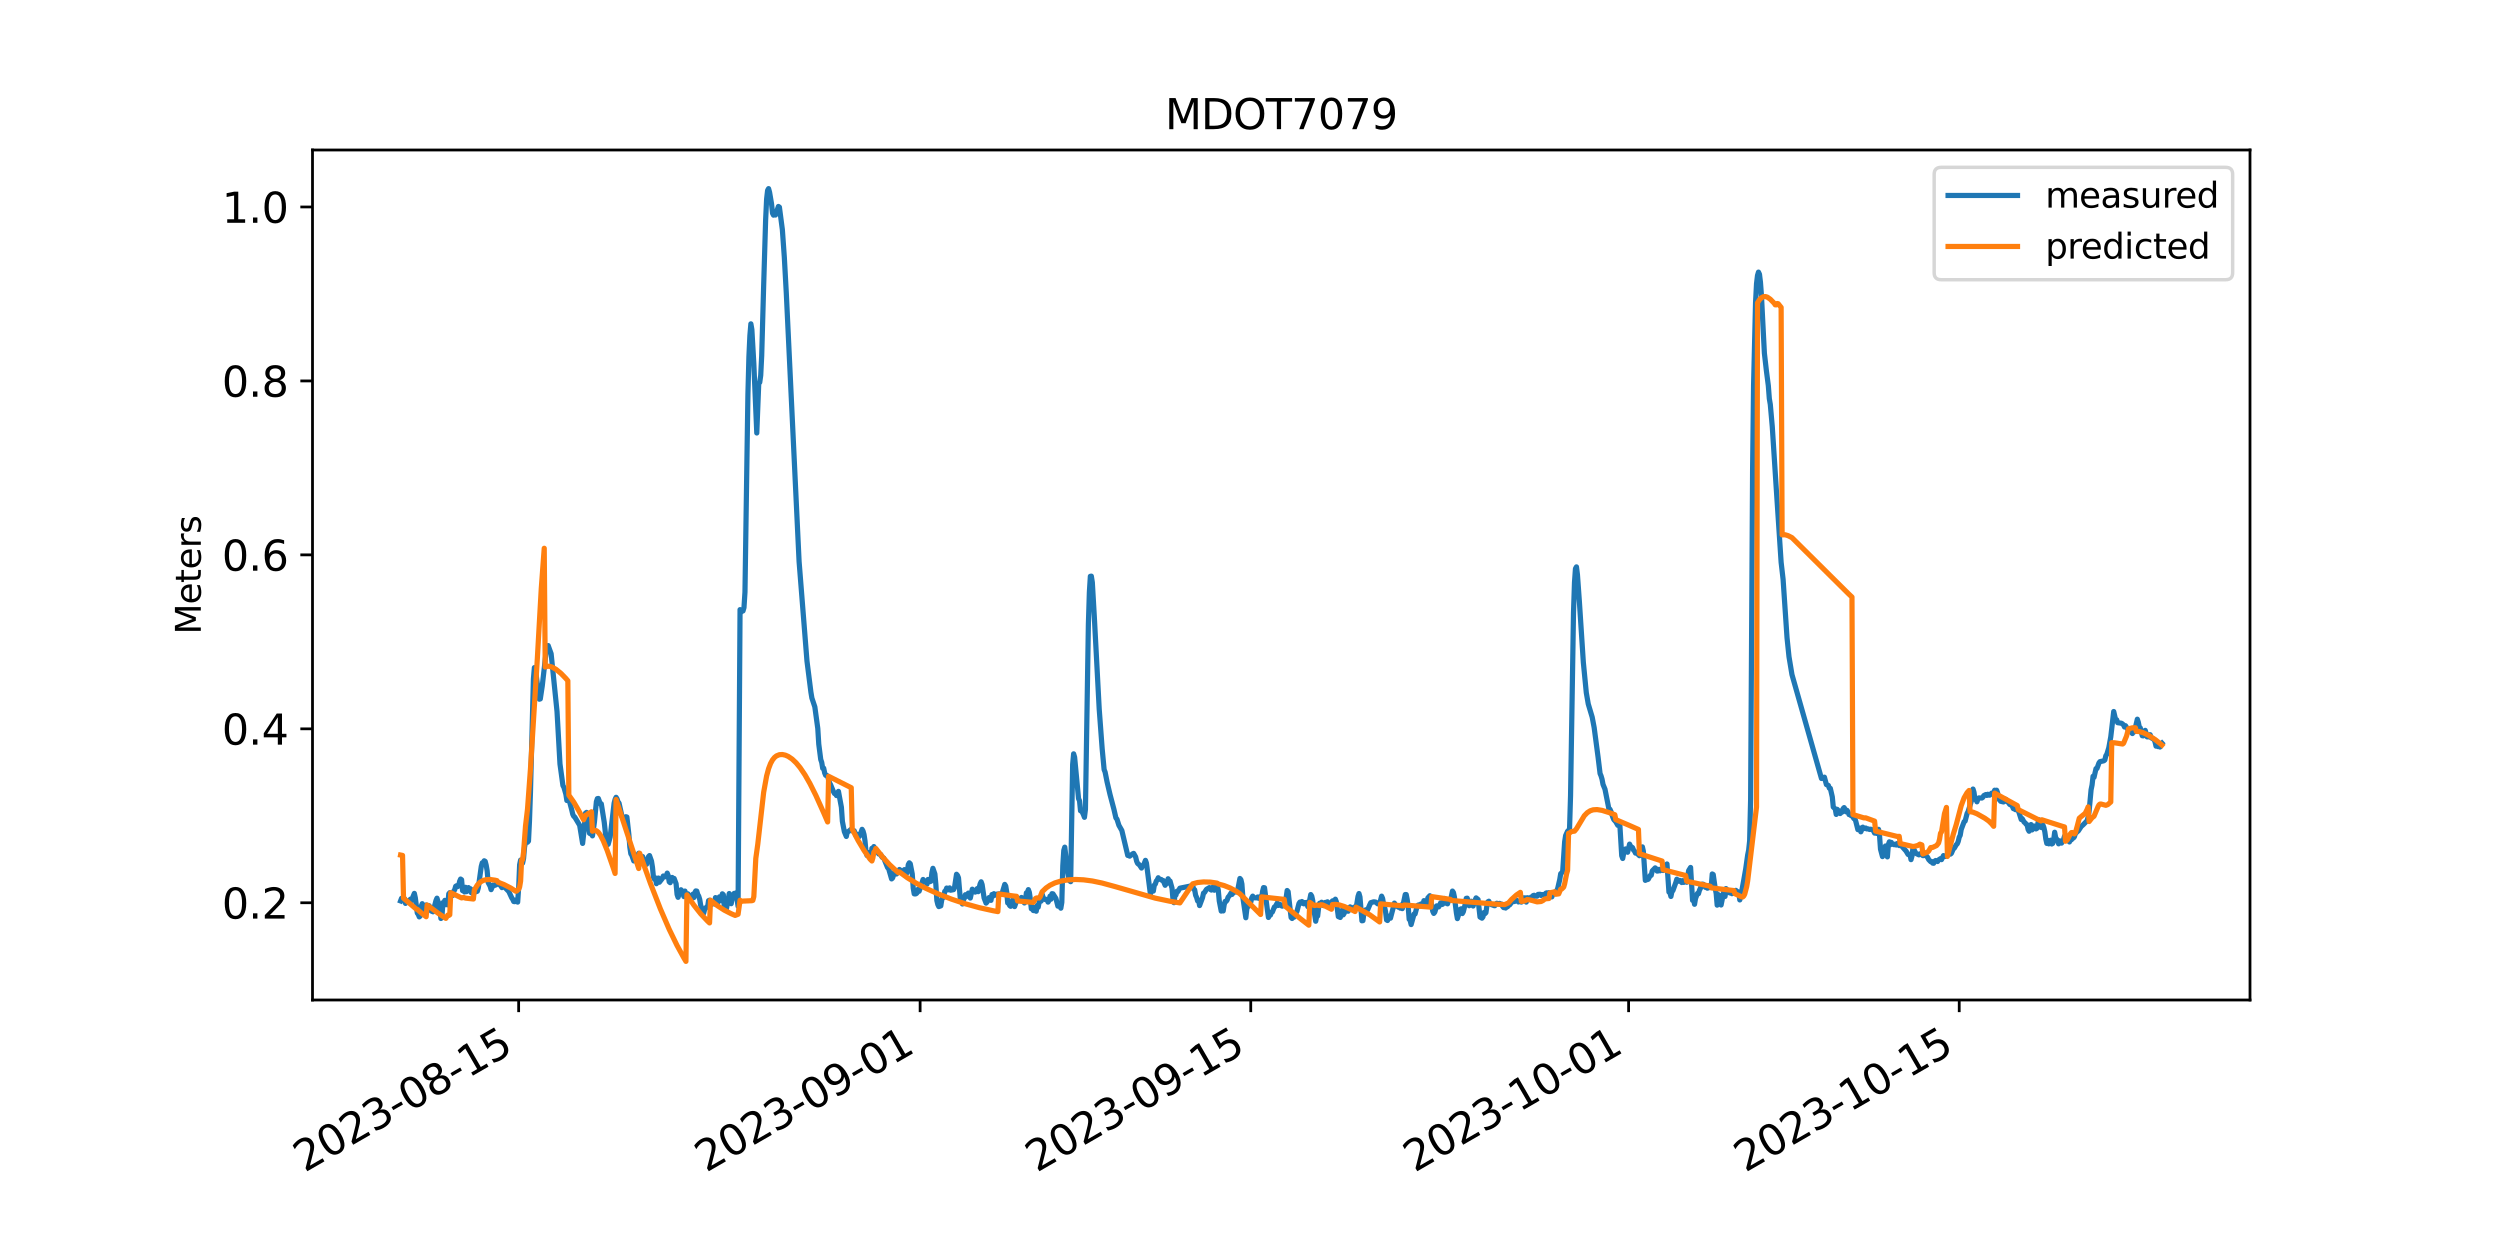 <?xml version="1.0" encoding="utf-8" standalone="no"?>
<!DOCTYPE svg PUBLIC "-//W3C//DTD SVG 1.1//EN"
  "http://www.w3.org/Graphics/SVG/1.1/DTD/svg11.dtd">
<svg xmlns:xlink="http://www.w3.org/1999/xlink" width="720pt" height="360pt" viewBox="0 0 720 360" xmlns="http://www.w3.org/2000/svg" version="1.1">
 <defs>
  <style type="text/css">*{stroke-linejoin: round; stroke-linecap: butt}</style>
 </defs>
 <g id="figure_1">
  <g id="patch_1">
   <path d="M 0 360 
L 720 360 
L 720 0 
L 0 0 
z
" style="fill: #ffffff"/>
  </g>
  <g id="axes_1">
   <g id="patch_2">
    <path d="M 90 288 
L 648 288 
L 648 43.2 
L 90 43.2 
z
" style="fill: #ffffff"/>
   </g>
   <g id="matplotlib.axis_1">
    <g id="xtick_1">
     <g id="line2d_1">
      <defs>
       <path id="me9585fb725" d="M 0 0 
L 0 3.5 
" style="stroke: #000000; stroke-width: 0.8"/>
      </defs>
      <g>
       <use xlink:href="#me9585fb725" x="149.371" y="288" style="stroke: #000000; stroke-width: 0.8"/>
      </g>
     </g>
     <g id="text_1">
      <!-- 2023-08-15 -->
      <g transform="translate(87.727 337.766) rotate(-30) scale(0.12 -0.12)">
       <defs>
        <path id="DejaVuSans-32" d="M 1228 531 
L 3431 531 
L 3431 0 
L 469 0 
L 469 531 
Q 828 903 1448 1529 
Q 2069 2156 2228 2338 
Q 2531 2678 2651 2914 
Q 2772 3150 2772 3378 
Q 2772 3750 2511 3984 
Q 2250 4219 1831 4219 
Q 1534 4219 1204 4116 
Q 875 4013 500 3803 
L 500 4441 
Q 881 4594 1212 4672 
Q 1544 4750 1819 4750 
Q 2544 4750 2975 4387 
Q 3406 4025 3406 3419 
Q 3406 3131 3298 2873 
Q 3191 2616 2906 2266 
Q 2828 2175 2409 1742 
Q 1991 1309 1228 531 
z
" transform="scale(0.016)"/>
        <path id="DejaVuSans-30" d="M 2034 4250 
Q 1547 4250 1301 3770 
Q 1056 3291 1056 2328 
Q 1056 1369 1301 889 
Q 1547 409 2034 409 
Q 2525 409 2770 889 
Q 3016 1369 3016 2328 
Q 3016 3291 2770 3770 
Q 2525 4250 2034 4250 
z
M 2034 4750 
Q 2819 4750 3233 4129 
Q 3647 3509 3647 2328 
Q 3647 1150 3233 529 
Q 2819 -91 2034 -91 
Q 1250 -91 836 529 
Q 422 1150 422 2328 
Q 422 3509 836 4129 
Q 1250 4750 2034 4750 
z
" transform="scale(0.016)"/>
        <path id="DejaVuSans-33" d="M 2597 2516 
Q 3050 2419 3304 2112 
Q 3559 1806 3559 1356 
Q 3559 666 3084 287 
Q 2609 -91 1734 -91 
Q 1441 -91 1130 -33 
Q 819 25 488 141 
L 488 750 
Q 750 597 1062 519 
Q 1375 441 1716 441 
Q 2309 441 2620 675 
Q 2931 909 2931 1356 
Q 2931 1769 2642 2001 
Q 2353 2234 1838 2234 
L 1294 2234 
L 1294 2753 
L 1863 2753 
Q 2328 2753 2575 2939 
Q 2822 3125 2822 3475 
Q 2822 3834 2567 4026 
Q 2313 4219 1838 4219 
Q 1578 4219 1281 4162 
Q 984 4106 628 3988 
L 628 4550 
Q 988 4650 1302 4700 
Q 1616 4750 1894 4750 
Q 2613 4750 3031 4423 
Q 3450 4097 3450 3541 
Q 3450 3153 3228 2886 
Q 3006 2619 2597 2516 
z
" transform="scale(0.016)"/>
        <path id="DejaVuSans-2d" d="M 313 2009 
L 1997 2009 
L 1997 1497 
L 313 1497 
L 313 2009 
z
" transform="scale(0.016)"/>
        <path id="DejaVuSans-38" d="M 2034 2216 
Q 1584 2216 1326 1975 
Q 1069 1734 1069 1313 
Q 1069 891 1326 650 
Q 1584 409 2034 409 
Q 2484 409 2743 651 
Q 3003 894 3003 1313 
Q 3003 1734 2745 1975 
Q 2488 2216 2034 2216 
z
M 1403 2484 
Q 997 2584 770 2862 
Q 544 3141 544 3541 
Q 544 4100 942 4425 
Q 1341 4750 2034 4750 
Q 2731 4750 3128 4425 
Q 3525 4100 3525 3541 
Q 3525 3141 3298 2862 
Q 3072 2584 2669 2484 
Q 3125 2378 3379 2068 
Q 3634 1759 3634 1313 
Q 3634 634 3220 271 
Q 2806 -91 2034 -91 
Q 1263 -91 848 271 
Q 434 634 434 1313 
Q 434 1759 690 2068 
Q 947 2378 1403 2484 
z
M 1172 3481 
Q 1172 3119 1398 2916 
Q 1625 2713 2034 2713 
Q 2441 2713 2670 2916 
Q 2900 3119 2900 3481 
Q 2900 3844 2670 4047 
Q 2441 4250 2034 4250 
Q 1625 4250 1398 4047 
Q 1172 3844 1172 3481 
z
" transform="scale(0.016)"/>
        <path id="DejaVuSans-31" d="M 794 531 
L 1825 531 
L 1825 4091 
L 703 3866 
L 703 4441 
L 1819 4666 
L 2450 4666 
L 2450 531 
L 3481 531 
L 3481 0 
L 794 0 
L 794 531 
z
" transform="scale(0.016)"/>
        <path id="DejaVuSans-35" d="M 691 4666 
L 3169 4666 
L 3169 4134 
L 1269 4134 
L 1269 2991 
Q 1406 3038 1543 3061 
Q 1681 3084 1819 3084 
Q 2600 3084 3056 2656 
Q 3513 2228 3513 1497 
Q 3513 744 3044 326 
Q 2575 -91 1722 -91 
Q 1428 -91 1123 -41 
Q 819 9 494 109 
L 494 744 
Q 775 591 1075 516 
Q 1375 441 1709 441 
Q 2250 441 2565 725 
Q 2881 1009 2881 1497 
Q 2881 1984 2565 2268 
Q 2250 2553 1709 2553 
Q 1456 2553 1204 2497 
Q 953 2441 691 2322 
L 691 4666 
z
" transform="scale(0.016)"/>
       </defs>
       <use xlink:href="#DejaVuSans-32"/>
       <use xlink:href="#DejaVuSans-30" x="63.623"/>
       <use xlink:href="#DejaVuSans-32" x="127.246"/>
       <use xlink:href="#DejaVuSans-33" x="190.869"/>
       <use xlink:href="#DejaVuSans-2d" x="254.492"/>
       <use xlink:href="#DejaVuSans-30" x="290.576"/>
       <use xlink:href="#DejaVuSans-38" x="354.199"/>
       <use xlink:href="#DejaVuSans-2d" x="417.822"/>
       <use xlink:href="#DejaVuSans-31" x="453.906"/>
       <use xlink:href="#DejaVuSans-35" x="517.529"/>
      </g>
     </g>
    </g>
    <g id="xtick_2">
     <g id="line2d_2">
      <g>
       <use xlink:href="#me9585fb725" x="264.995" y="288" style="stroke: #000000; stroke-width: 0.8"/>
      </g>
     </g>
     <g id="text_2">
      <!-- 2023-09-01 -->
      <g transform="translate(203.352 337.766) rotate(-30) scale(0.12 -0.12)">
       <defs>
        <path id="DejaVuSans-39" d="M 703 97 
L 703 672 
Q 941 559 1184 500 
Q 1428 441 1663 441 
Q 2288 441 2617 861 
Q 2947 1281 2994 2138 
Q 2813 1869 2534 1725 
Q 2256 1581 1919 1581 
Q 1219 1581 811 2004 
Q 403 2428 403 3163 
Q 403 3881 828 4315 
Q 1253 4750 1959 4750 
Q 2769 4750 3195 4129 
Q 3622 3509 3622 2328 
Q 3622 1225 3098 567 
Q 2575 -91 1691 -91 
Q 1453 -91 1209 -44 
Q 966 3 703 97 
z
M 1959 2075 
Q 2384 2075 2632 2365 
Q 2881 2656 2881 3163 
Q 2881 3666 2632 3958 
Q 2384 4250 1959 4250 
Q 1534 4250 1286 3958 
Q 1038 3666 1038 3163 
Q 1038 2656 1286 2365 
Q 1534 2075 1959 2075 
z
" transform="scale(0.016)"/>
       </defs>
       <use xlink:href="#DejaVuSans-32"/>
       <use xlink:href="#DejaVuSans-30" x="63.623"/>
       <use xlink:href="#DejaVuSans-32" x="127.246"/>
       <use xlink:href="#DejaVuSans-33" x="190.869"/>
       <use xlink:href="#DejaVuSans-2d" x="254.492"/>
       <use xlink:href="#DejaVuSans-30" x="290.576"/>
       <use xlink:href="#DejaVuSans-39" x="354.199"/>
       <use xlink:href="#DejaVuSans-2d" x="417.822"/>
       <use xlink:href="#DejaVuSans-30" x="453.906"/>
       <use xlink:href="#DejaVuSans-31" x="517.529"/>
      </g>
     </g>
    </g>
    <g id="xtick_3">
     <g id="line2d_3">
      <g>
       <use xlink:href="#me9585fb725" x="360.215" y="288" style="stroke: #000000; stroke-width: 0.8"/>
      </g>
     </g>
     <g id="text_3">
      <!-- 2023-09-15 -->
      <g transform="translate(298.571 337.766) rotate(-30) scale(0.12 -0.12)">
       <use xlink:href="#DejaVuSans-32"/>
       <use xlink:href="#DejaVuSans-30" x="63.623"/>
       <use xlink:href="#DejaVuSans-32" x="127.246"/>
       <use xlink:href="#DejaVuSans-33" x="190.869"/>
       <use xlink:href="#DejaVuSans-2d" x="254.492"/>
       <use xlink:href="#DejaVuSans-30" x="290.576"/>
       <use xlink:href="#DejaVuSans-39" x="354.199"/>
       <use xlink:href="#DejaVuSans-2d" x="417.822"/>
       <use xlink:href="#DejaVuSans-31" x="453.906"/>
       <use xlink:href="#DejaVuSans-35" x="517.529"/>
      </g>
     </g>
    </g>
    <g id="xtick_4">
     <g id="line2d_4">
      <g>
       <use xlink:href="#me9585fb725" x="469.038" y="288" style="stroke: #000000; stroke-width: 0.8"/>
      </g>
     </g>
     <g id="text_4">
      <!-- 2023-10-01 -->
      <g transform="translate(407.394 337.766) rotate(-30) scale(0.12 -0.12)">
       <use xlink:href="#DejaVuSans-32"/>
       <use xlink:href="#DejaVuSans-30" x="63.623"/>
       <use xlink:href="#DejaVuSans-32" x="127.246"/>
       <use xlink:href="#DejaVuSans-33" x="190.869"/>
       <use xlink:href="#DejaVuSans-2d" x="254.492"/>
       <use xlink:href="#DejaVuSans-31" x="290.576"/>
       <use xlink:href="#DejaVuSans-30" x="354.199"/>
       <use xlink:href="#DejaVuSans-2d" x="417.822"/>
       <use xlink:href="#DejaVuSans-30" x="453.906"/>
       <use xlink:href="#DejaVuSans-31" x="517.529"/>
      </g>
     </g>
    </g>
    <g id="xtick_5">
     <g id="line2d_5">
      <g>
       <use xlink:href="#me9585fb725" x="564.257" y="288" style="stroke: #000000; stroke-width: 0.8"/>
      </g>
     </g>
     <g id="text_5">
      <!-- 2023-10-15 -->
      <g transform="translate(502.614 337.766) rotate(-30) scale(0.12 -0.12)">
       <use xlink:href="#DejaVuSans-32"/>
       <use xlink:href="#DejaVuSans-30" x="63.623"/>
       <use xlink:href="#DejaVuSans-32" x="127.246"/>
       <use xlink:href="#DejaVuSans-33" x="190.869"/>
       <use xlink:href="#DejaVuSans-2d" x="254.492"/>
       <use xlink:href="#DejaVuSans-31" x="290.576"/>
       <use xlink:href="#DejaVuSans-30" x="354.199"/>
       <use xlink:href="#DejaVuSans-2d" x="417.822"/>
       <use xlink:href="#DejaVuSans-31" x="453.906"/>
       <use xlink:href="#DejaVuSans-35" x="517.529"/>
      </g>
     </g>
    </g>
   </g>
   <g id="matplotlib.axis_2">
    <g id="ytick_1">
     <g id="line2d_6">
      <defs>
       <path id="m8c0dbbf17b" d="M 0 0 
L -3.5 0 
" style="stroke: #000000; stroke-width: 0.8"/>
      </defs>
      <g>
       <use xlink:href="#m8c0dbbf17b" x="90" y="259.999" style="stroke: #000000; stroke-width: 0.8"/>
      </g>
     </g>
     <g id="text_6">
      <!-- 0.2 -->
      <g transform="translate(63.916 264.558) scale(0.12 -0.12)">
       <defs>
        <path id="DejaVuSans-2e" d="M 684 794 
L 1344 794 
L 1344 0 
L 684 0 
L 684 794 
z
" transform="scale(0.016)"/>
       </defs>
       <use xlink:href="#DejaVuSans-30"/>
       <use xlink:href="#DejaVuSans-2e" x="63.623"/>
       <use xlink:href="#DejaVuSans-32" x="95.41"/>
      </g>
     </g>
    </g>
    <g id="ytick_2">
     <g id="line2d_7">
      <g>
       <use xlink:href="#m8c0dbbf17b" x="90" y="209.901" style="stroke: #000000; stroke-width: 0.8"/>
      </g>
     </g>
     <g id="text_7">
      <!-- 0.4 -->
      <g transform="translate(63.916 214.46) scale(0.12 -0.12)">
       <defs>
        <path id="DejaVuSans-34" d="M 2419 4116 
L 825 1625 
L 2419 1625 
L 2419 4116 
z
M 2253 4666 
L 3047 4666 
L 3047 1625 
L 3713 1625 
L 3713 1100 
L 3047 1100 
L 3047 0 
L 2419 0 
L 2419 1100 
L 313 1100 
L 313 1709 
L 2253 4666 
z
" transform="scale(0.016)"/>
       </defs>
       <use xlink:href="#DejaVuSans-30"/>
       <use xlink:href="#DejaVuSans-2e" x="63.623"/>
       <use xlink:href="#DejaVuSans-34" x="95.41"/>
      </g>
     </g>
    </g>
    <g id="ytick_3">
     <g id="line2d_8">
      <g>
       <use xlink:href="#m8c0dbbf17b" x="90" y="159.803" style="stroke: #000000; stroke-width: 0.8"/>
      </g>
     </g>
     <g id="text_8">
      <!-- 0.6 -->
      <g transform="translate(63.916 164.362) scale(0.12 -0.12)">
       <defs>
        <path id="DejaVuSans-36" d="M 2113 2584 
Q 1688 2584 1439 2293 
Q 1191 2003 1191 1497 
Q 1191 994 1439 701 
Q 1688 409 2113 409 
Q 2538 409 2786 701 
Q 3034 994 3034 1497 
Q 3034 2003 2786 2293 
Q 2538 2584 2113 2584 
z
M 3366 4563 
L 3366 3988 
Q 3128 4100 2886 4159 
Q 2644 4219 2406 4219 
Q 1781 4219 1451 3797 
Q 1122 3375 1075 2522 
Q 1259 2794 1537 2939 
Q 1816 3084 2150 3084 
Q 2853 3084 3261 2657 
Q 3669 2231 3669 1497 
Q 3669 778 3244 343 
Q 2819 -91 2113 -91 
Q 1303 -91 875 529 
Q 447 1150 447 2328 
Q 447 3434 972 4092 
Q 1497 4750 2381 4750 
Q 2619 4750 2861 4703 
Q 3103 4656 3366 4563 
z
" transform="scale(0.016)"/>
       </defs>
       <use xlink:href="#DejaVuSans-30"/>
       <use xlink:href="#DejaVuSans-2e" x="63.623"/>
       <use xlink:href="#DejaVuSans-36" x="95.41"/>
      </g>
     </g>
    </g>
    <g id="ytick_4">
     <g id="line2d_9">
      <g>
       <use xlink:href="#m8c0dbbf17b" x="90" y="109.704" style="stroke: #000000; stroke-width: 0.8"/>
      </g>
     </g>
     <g id="text_9">
      <!-- 0.8 -->
      <g transform="translate(63.916 114.263) scale(0.12 -0.12)">
       <use xlink:href="#DejaVuSans-30"/>
       <use xlink:href="#DejaVuSans-2e" x="63.623"/>
       <use xlink:href="#DejaVuSans-38" x="95.41"/>
      </g>
     </g>
    </g>
    <g id="ytick_5">
     <g id="line2d_10">
      <g>
       <use xlink:href="#m8c0dbbf17b" x="90" y="59.606" style="stroke: #000000; stroke-width: 0.8"/>
      </g>
     </g>
     <g id="text_10">
      <!-- 1.0 -->
      <g transform="translate(63.916 64.165) scale(0.12 -0.12)">
       <use xlink:href="#DejaVuSans-31"/>
       <use xlink:href="#DejaVuSans-2e" x="63.623"/>
       <use xlink:href="#DejaVuSans-30" x="95.41"/>
      </g>
     </g>
    </g>
    <g id="text_11">
     <!-- Meters -->
     <g transform="translate(57.837 182.688) rotate(-90) scale(0.1 -0.1)">
      <defs>
       <path id="DejaVuSans-4d" d="M 628 4666 
L 1569 4666 
L 2759 1491 
L 3956 4666 
L 4897 4666 
L 4897 0 
L 4281 0 
L 4281 4097 
L 3078 897 
L 2444 897 
L 1241 4097 
L 1241 0 
L 628 0 
L 628 4666 
z
" transform="scale(0.016)"/>
       <path id="DejaVuSans-65" d="M 3597 1894 
L 3597 1613 
L 953 1613 
Q 991 1019 1311 708 
Q 1631 397 2203 397 
Q 2534 397 2845 478 
Q 3156 559 3463 722 
L 3463 178 
Q 3153 47 2828 -22 
Q 2503 -91 2169 -91 
Q 1331 -91 842 396 
Q 353 884 353 1716 
Q 353 2575 817 3079 
Q 1281 3584 2069 3584 
Q 2775 3584 3186 3129 
Q 3597 2675 3597 1894 
z
M 3022 2063 
Q 3016 2534 2758 2815 
Q 2500 3097 2075 3097 
Q 1594 3097 1305 2825 
Q 1016 2553 972 2059 
L 3022 2063 
z
" transform="scale(0.016)"/>
       <path id="DejaVuSans-74" d="M 1172 4494 
L 1172 3500 
L 2356 3500 
L 2356 3053 
L 1172 3053 
L 1172 1153 
Q 1172 725 1289 603 
Q 1406 481 1766 481 
L 2356 481 
L 2356 0 
L 1766 0 
Q 1100 0 847 248 
Q 594 497 594 1153 
L 594 3053 
L 172 3053 
L 172 3500 
L 594 3500 
L 594 4494 
L 1172 4494 
z
" transform="scale(0.016)"/>
       <path id="DejaVuSans-72" d="M 2631 2963 
Q 2534 3019 2420 3045 
Q 2306 3072 2169 3072 
Q 1681 3072 1420 2755 
Q 1159 2438 1159 1844 
L 1159 0 
L 581 0 
L 581 3500 
L 1159 3500 
L 1159 2956 
Q 1341 3275 1631 3429 
Q 1922 3584 2338 3584 
Q 2397 3584 2469 3576 
Q 2541 3569 2628 3553 
L 2631 2963 
z
" transform="scale(0.016)"/>
       <path id="DejaVuSans-73" d="M 2834 3397 
L 2834 2853 
Q 2591 2978 2328 3040 
Q 2066 3103 1784 3103 
Q 1356 3103 1142 2972 
Q 928 2841 928 2578 
Q 928 2378 1081 2264 
Q 1234 2150 1697 2047 
L 1894 2003 
Q 2506 1872 2764 1633 
Q 3022 1394 3022 966 
Q 3022 478 2636 193 
Q 2250 -91 1575 -91 
Q 1294 -91 989 -36 
Q 684 19 347 128 
L 347 722 
Q 666 556 975 473 
Q 1284 391 1588 391 
Q 1994 391 2212 530 
Q 2431 669 2431 922 
Q 2431 1156 2273 1281 
Q 2116 1406 1581 1522 
L 1381 1569 
Q 847 1681 609 1914 
Q 372 2147 372 2553 
Q 372 3047 722 3315 
Q 1072 3584 1716 3584 
Q 2034 3584 2315 3537 
Q 2597 3491 2834 3397 
z
" transform="scale(0.016)"/>
      </defs>
      <use xlink:href="#DejaVuSans-4d"/>
      <use xlink:href="#DejaVuSans-65" x="86.279"/>
      <use xlink:href="#DejaVuSans-74" x="147.803"/>
      <use xlink:href="#DejaVuSans-65" x="187.012"/>
      <use xlink:href="#DejaVuSans-72" x="248.535"/>
      <use xlink:href="#DejaVuSans-73" x="289.648"/>
     </g>
    </g>
   </g>
   <g id="line2d_11">
    <path d="M 115.364 259.47 
L 115.647 258.718 
L 115.93 258.677 
L 116.214 259.011 
L 116.497 258.802 
L 116.781 260.179 
L 117.064 259.72 
L 117.347 259.511 
L 117.631 259.72 
L 118.198 258.969 
L 118.481 259.386 
L 119.331 257.299 
L 119.615 258.593 
L 120.181 262.976 
L 120.465 263.351 
L 120.748 264.061 
L 121.031 263.81 
L 121.315 261.014 
L 121.598 260.263 
L 122.165 262.308 
L 122.448 261.89 
L 122.732 260.638 
L 123.299 261.097 
L 123.582 260.847 
L 123.865 261.431 
L 124.149 262.35 
L 124.716 262.6 
L 125.566 259.344 
L 125.849 258.677 
L 126.133 259.595 
L 126.416 262.183 
L 126.699 262.183 
L 126.983 264.52 
L 127.266 264.228 
L 127.55 259.971 
L 127.833 260.263 
L 128.116 259.303 
L 128.4 260.555 
L 128.683 260.43 
L 128.966 260.597 
L 129.25 257.424 
L 129.533 257.091 
L 129.817 258.009 
L 130.1 257.842 
L 130.383 257.884 
L 130.667 256.673 
L 130.95 256.256 
L 131.234 255.254 
L 131.517 255.087 
L 131.8 255.338 
L 132.084 255.087 
L 132.367 253.835 
L 132.651 253.167 
L 132.934 253.376 
L 133.217 256.506 
L 133.501 255.964 
L 133.784 256.882 
L 134.068 255.546 
L 134.351 256.798 
L 134.634 256.465 
L 134.918 255.63 
L 135.201 256.59 
L 135.485 255.964 
L 135.768 257.132 
L 136.051 257.258 
L 136.335 256.298 
L 136.618 257.049 
L 136.901 256.59 
L 137.185 256.798 
L 137.468 256.673 
L 137.752 255.713 
L 138.602 249.536 
L 138.885 248.493 
L 139.169 248.409 
L 139.452 247.908 
L 139.735 248.075 
L 140.019 249.16 
L 140.302 250.788 
L 140.586 254.169 
L 141.152 255.212 
L 141.436 256.214 
L 142.003 254.878 
L 142.286 255.045 
L 142.853 254.837 
L 143.136 254.085 
L 143.703 254.294 
L 143.986 254.878 
L 144.27 255.171 
L 144.553 255.63 
L 144.836 255.004 
L 146.537 256.757 
L 147.387 258.593 
L 147.67 259.011 
L 147.954 259.637 
L 148.237 259.678 
L 148.521 259.219 
L 148.804 259.136 
L 149.087 259.804 
L 149.371 255.713 
L 149.654 249.035 
L 149.938 247.7 
L 150.221 247.825 
L 150.504 248.576 
L 150.788 247.24 
L 151.071 243.943 
L 151.354 242.482 
L 151.921 242.566 
L 152.205 242.232 
L 152.488 236.472 
L 152.771 228.25 
L 153.622 195.527 
L 153.905 192.271 
L 154.188 192.689 
L 155.322 201.37 
L 155.605 201.287 
L 156.172 197.53 
L 157.306 187.472 
L 157.589 186.261 
L 157.873 185.927 
L 158.723 188.265 
L 160.423 204.918 
L 161.273 220.027 
L 162.123 226.246 
L 162.407 226.747 
L 162.974 228.75 
L 163.257 230.545 
L 163.54 229.001 
L 164.674 233.3 
L 164.957 234.51 
L 165.241 235.095 
L 165.524 235.303 
L 166.941 237.682 
L 167.791 242.9 
L 168.075 240.395 
L 168.641 234.176 
L 168.925 233.968 
L 169.775 239.978 
L 170.058 240.145 
L 170.342 239.394 
L 170.625 240.729 
L 171.192 236.764 
L 171.759 230.879 
L 172.042 230.003 
L 172.326 229.961 
L 172.892 231.505 
L 173.176 231.505 
L 174.026 236.848 
L 174.593 242.107 
L 174.876 243.317 
L 175.159 243.15 
L 175.726 241.063 
L 176.86 231.338 
L 177.143 230.253 
L 177.427 229.627 
L 177.71 230.086 
L 177.993 230.963 
L 178.277 231.255 
L 179.127 235.095 
L 179.41 235.345 
L 179.694 236.013 
L 179.977 235.47 
L 180.261 235.22 
L 180.544 235.303 
L 181.111 240.354 
L 181.394 243.985 
L 181.678 245.905 
L 181.961 246.322 
L 182.528 247.95 
L 182.811 246.364 
L 183.378 247.449 
L 183.661 246.28 
L 183.945 245.738 
L 184.228 246.614 
L 184.511 246.489 
L 184.795 246.99 
L 185.078 246.698 
L 185.362 247.992 
L 186.212 248.91 
L 186.495 247.491 
L 186.779 246.698 
L 187.062 246.406 
L 187.629 247.992 
L 187.912 249.786 
L 188.196 252.666 
L 188.479 253.209 
L 188.762 252.833 
L 189.046 254.503 
L 189.612 252.875 
L 189.896 254.085 
L 190.746 253 
L 191.029 252.291 
L 191.313 252.499 
L 191.596 252.499 
L 191.88 252.249 
L 192.163 251.456 
L 192.446 252.165 
L 192.73 253.96 
L 193.013 254.211 
L 193.58 252.708 
L 193.863 253 
L 194.147 253 
L 194.714 254.503 
L 194.997 257.591 
L 195.28 258.426 
L 195.564 257.55 
L 195.847 257.466 
L 196.131 256.256 
L 196.414 256.59 
L 196.981 258.218 
L 197.264 256.631 
L 197.547 257.717 
L 197.831 257.633 
L 198.114 257.424 
L 198.398 258.218 
L 198.681 258.301 
L 198.964 258.635 
L 199.248 257.925 
L 199.531 257.55 
L 199.815 258.51 
L 200.098 257.091 
L 200.381 256.59 
L 200.665 256.631 
L 200.948 257.591 
L 201.232 258.092 
L 201.515 259.011 
L 201.798 260.722 
L 202.082 261.515 
L 202.365 263.184 
L 202.649 263.017 
L 202.932 261.932 
L 203.499 261.223 
L 203.782 261.264 
L 204.066 259.386 
L 204.349 259.261 
L 204.632 259.678 
L 204.916 260.471 
L 205.199 259.762 
L 205.482 259.845 
L 205.766 260.346 
L 206.049 258.51 
L 206.333 259.011 
L 206.616 260.179 
L 206.899 258.927 
L 207.183 258.301 
L 207.466 259.428 
L 207.75 259.011 
L 208.033 257.424 
L 208.316 257.675 
L 208.6 261.223 
L 208.883 261.014 
L 209.167 261.932 
L 209.733 258.927 
L 210.017 257.341 
L 210.3 258.426 
L 210.584 260.263 
L 210.867 258.802 
L 211.15 258.677 
L 211.434 257.299 
L 211.717 257.55 
L 212.001 257.132 
L 212.567 261.014 
L 213.134 175.576 
L 213.417 176.328 
L 213.701 175.618 
L 213.984 175.952 
L 214.268 174.992 
L 214.551 170.526 
L 215.118 132.21 
L 215.401 113.554 
L 215.685 102.785 
L 215.968 96.65 
L 216.251 93.269 
L 216.535 94.897 
L 217.102 104.789 
L 217.952 124.698 
L 218.519 110.381 
L 218.802 110.131 
L 219.085 108.128 
L 219.369 102.409 
L 219.935 82.208 
L 220.502 63.301 
L 220.786 57.332 
L 221.069 54.828 
L 221.352 54.327 
L 221.636 55.371 
L 222.203 58.71 
L 222.486 61.423 
L 222.769 61.965 
L 223.053 61.715 
L 223.336 61.924 
L 224.186 59.461 
L 224.47 59.67 
L 225.32 66.139 
L 225.887 74.111 
L 226.454 84.42 
L 230.138 161.719 
L 232.405 190.351 
L 233.538 199.325 
L 233.822 201.036 
L 234.672 203.582 
L 235.522 209.801 
L 235.805 214.309 
L 236.372 218.733 
L 236.656 219.568 
L 236.939 221.279 
L 237.222 221.238 
L 237.506 222.615 
L 237.789 223.283 
L 238.073 223.283 
L 238.356 223.575 
L 238.923 225.495 
L 239.206 225.996 
L 240.056 228.041 
L 240.34 228.542 
L 240.623 228.625 
L 240.907 229.126 
L 241.473 227.916 
L 242.324 232.507 
L 242.607 236.555 
L 243.174 239.519 
L 243.74 240.896 
L 244.024 239.561 
L 244.307 239.519 
L 245.157 238.809 
L 245.724 239.435 
L 246.008 239.268 
L 246.574 240.771 
L 246.858 240.27 
L 247.141 240.813 
L 247.425 240.938 
L 247.708 240.479 
L 248.275 238.851 
L 248.558 239.352 
L 248.842 240.354 
L 249.125 242.232 
L 249.408 245.362 
L 249.692 246.364 
L 249.975 245.738 
L 250.259 245.529 
L 250.825 247.533 
L 251.109 244.319 
L 251.392 244.527 
L 251.675 243.818 
L 251.959 244.36 
L 252.242 245.32 
L 252.526 245.07 
L 253.092 245.947 
L 253.659 246.113 
L 253.943 246.74 
L 254.226 247.032 
L 254.509 247.115 
L 255.643 249.912 
L 255.926 250.162 
L 256.777 253.125 
L 257.06 252.875 
L 257.627 251.206 
L 258.193 251.706 
L 258.477 251.08 
L 258.76 251.122 
L 259.044 250.412 
L 259.61 250.83 
L 259.894 251.164 
L 260.461 250.454 
L 261.027 251.665 
L 261.311 251.08 
L 261.594 248.993 
L 261.878 248.493 
L 262.161 248.785 
L 262.728 251.706 
L 263.011 255.797 
L 263.295 257.424 
L 263.578 257.466 
L 263.861 257.383 
L 264.145 257.091 
L 264.428 256.089 
L 264.712 256.673 
L 265.845 253.292 
L 266.128 253.918 
L 266.412 253.877 
L 266.695 253.96 
L 266.979 254.628 
L 267.262 253.292 
L 267.545 253.459 
L 267.829 253.918 
L 268.112 253.793 
L 268.396 251.289 
L 268.679 250.079 
L 269.246 251.706 
L 269.529 254.753 
L 269.813 259.344 
L 270.096 260.513 
L 270.379 261.097 
L 270.946 260.889 
L 271.23 259.136 
L 271.513 258.343 
L 271.796 258.426 
L 272.08 256.715 
L 272.363 256.506 
L 272.647 255.755 
L 272.93 256.256 
L 273.213 256.256 
L 273.497 255.713 
L 273.78 256.381 
L 274.63 256.214 
L 274.914 255.505 
L 275.48 251.79 
L 275.764 252.124 
L 276.047 252.833 
L 276.614 259.386 
L 276.897 258.885 
L 277.181 260.346 
L 277.464 259.219 
L 277.748 258.635 
L 278.031 257.675 
L 278.314 258.051 
L 278.598 258.134 
L 278.881 257.216 
L 279.165 257.424 
L 279.448 258.635 
L 280.015 256.089 
L 280.582 256.673 
L 280.865 256.924 
L 281.432 255.922 
L 281.715 256.798 
L 282.282 254.545 
L 282.565 253.96 
L 282.849 254.753 
L 283.415 258.593 
L 283.982 260.096 
L 284.266 259.804 
L 284.832 258.51 
L 285.399 259.303 
L 285.683 257.633 
L 285.966 258.092 
L 286.249 257.383 
L 286.533 257.8 
L 286.816 257.8 
L 287.1 257.508 
L 288.233 257.424 
L 288.517 257.55 
L 289.367 254.712 
L 289.65 255.171 
L 289.933 256.924 
L 290.217 260.054 
L 290.5 260.096 
L 290.784 260.805 
L 291.067 261.014 
L 291.35 260.304 
L 291.634 259.177 
L 292.201 261.097 
L 292.767 259.47 
L 293.334 258.76 
L 293.618 259.094 
L 293.901 259.219 
L 294.184 258.468 
L 295.035 260.054 
L 295.318 259.261 
L 295.601 257.132 
L 295.885 257.007 
L 296.168 256.214 
L 296.451 257.007 
L 296.735 258.927 
L 297.018 261.724 
L 297.302 261.139 
L 297.585 262.224 
L 297.868 262.266 
L 298.152 261.306 
L 298.435 262.433 
L 298.719 260.764 
L 299.002 261.264 
L 299.285 259.762 
L 299.852 259.511 
L 300.136 257.55 
L 300.419 258.426 
L 300.702 258.844 
L 300.986 259.052 
L 301.269 259.011 
L 301.553 259.136 
L 301.836 259.804 
L 302.119 259.303 
L 302.403 258.092 
L 302.686 258.969 
L 302.97 257.383 
L 303.253 257.424 
L 304.103 258.76 
L 304.67 260.972 
L 304.953 260.555 
L 305.237 260.513 
L 305.52 261.557 
L 305.803 259.887 
L 306.087 249.369 
L 306.37 244.903 
L 306.654 243.985 
L 307.504 251.206 
L 307.787 252.959 
L 308.071 253.71 
L 308.354 253.918 
L 308.921 220.194 
L 309.204 217.106 
L 309.488 218.066 
L 310.621 230.003 
L 310.905 230.629 
L 311.188 233.509 
L 311.471 233.425 
L 312.038 234.636 
L 312.321 235.387 
L 312.605 233.091 
L 313.455 179.708 
L 313.738 170.568 
L 314.022 165.976 
L 314.305 165.935 
L 314.589 167.729 
L 315.155 177.496 
L 316.572 204.209 
L 317.423 215.645 
L 317.989 221.655 
L 318.273 222.365 
L 318.84 225.203 
L 319.69 228.834 
L 320.823 233.133 
L 321.39 235.595 
L 321.673 235.888 
L 322.24 237.682 
L 323.09 239.185 
L 324.791 246.364 
L 325.074 246.406 
L 325.358 246.573 
L 326.208 245.905 
L 326.491 245.78 
L 327.058 246.781 
L 327.341 247.992 
L 327.625 248.659 
L 328.191 249.119 
L 328.758 249.995 
L 329.042 249.327 
L 329.325 249.244 
L 329.892 247.783 
L 330.175 248.576 
L 331.309 257.466 
L 331.876 255.505 
L 332.159 256.631 
L 332.442 254.92 
L 332.726 254.628 
L 333.009 253.752 
L 333.293 253.418 
L 333.576 252.792 
L 333.859 253.209 
L 334.426 253.292 
L 334.709 253.585 
L 334.993 253.585 
L 335.56 254.962 
L 335.843 254.169 
L 336.126 254.419 
L 336.41 253.084 
L 336.693 253.585 
L 336.977 253.752 
L 337.543 255.797 
L 337.827 259.094 
L 338.11 259.971 
L 338.394 257.884 
L 338.677 257.758 
L 338.96 256.673 
L 339.244 256.757 
L 339.811 255.797 
L 343.495 255.045 
L 343.778 256.089 
L 344.061 256.256 
L 344.345 257.842 
L 344.628 258.468 
L 344.912 259.47 
L 345.195 259.261 
L 345.478 260.805 
L 346.329 258.51 
L 346.612 257.216 
L 346.895 257.049 
L 347.462 256.131 
L 348.312 255.63 
L 348.596 256.172 
L 348.879 256.339 
L 349.163 255.588 
L 349.446 255.797 
L 349.729 256.381 
L 350.296 254.586 
L 350.579 255.129 
L 350.863 256.339 
L 351.146 259.47 
L 351.713 262.391 
L 351.996 262.016 
L 352.28 262.35 
L 352.563 260.555 
L 352.847 259.595 
L 353.13 259.595 
L 353.413 259.219 
L 353.697 258.384 
L 353.98 258.092 
L 354.547 257.174 
L 354.83 257.591 
L 355.114 257.132 
L 355.397 257.049 
L 355.681 256.757 
L 355.964 256.882 
L 356.247 256.631 
L 356.531 255.964 
L 357.098 253 
L 357.381 253.334 
L 357.664 254.586 
L 357.948 258.51 
L 358.798 264.311 
L 359.081 261.807 
L 359.365 260.847 
L 359.648 260.972 
L 359.931 260.054 
L 360.215 259.845 
L 360.498 258.593 
L 360.782 258.092 
L 361.065 258.551 
L 361.915 258.593 
L 362.199 258.343 
L 362.482 258.718 
L 362.765 258.301 
L 363.049 258.343 
L 363.332 258.76 
L 363.616 256.715 
L 363.899 255.63 
L 364.182 255.671 
L 365.033 262.266 
L 365.316 264.228 
L 365.599 263.017 
L 365.883 263.56 
L 366.166 262.725 
L 366.449 262.642 
L 367.016 261.223 
L 367.3 261.056 
L 367.866 260.054 
L 368.15 260.764 
L 368.433 260.555 
L 368.717 260.513 
L 369 260.847 
L 369.283 260.972 
L 369.567 260.805 
L 369.85 260.847 
L 370.134 260.513 
L 370.7 256.465 
L 370.984 256.798 
L 371.551 261.807 
L 371.834 264.228 
L 372.117 264.52 
L 372.401 263.977 
L 372.684 264.144 
L 373.251 262.976 
L 373.534 262.433 
L 374.101 260.221 
L 374.384 259.804 
L 374.668 260.137 
L 374.951 259.637 
L 375.235 260.179 
L 375.518 260.304 
L 375.801 259.929 
L 376.085 260.304 
L 376.368 259.887 
L 376.652 261.097 
L 376.935 260.43 
L 377.502 257.633 
L 377.785 258.092 
L 378.069 259.386 
L 378.352 262.224 
L 378.635 263.476 
L 378.919 265.313 
L 379.202 263.977 
L 379.486 263.81 
L 379.769 261.264 
L 380.052 260.137 
L 380.336 260.263 
L 380.619 259.845 
L 380.902 260.68 
L 381.186 260.805 
L 381.469 259.971 
L 381.753 259.887 
L 382.036 260.304 
L 382.319 259.72 
L 382.886 260.638 
L 383.17 260.513 
L 383.736 259.47 
L 384.02 259.386 
L 384.303 259.595 
L 384.587 258.969 
L 384.87 259.72 
L 385.437 263.977 
L 386.004 264.228 
L 386.57 262.099 
L 386.854 263.476 
L 387.137 263.017 
L 387.421 262.099 
L 387.704 261.974 
L 387.987 262.35 
L 388.271 262.433 
L 388.837 261.181 
L 389.121 261.682 
L 389.404 261.807 
L 389.971 261.264 
L 390.254 261.807 
L 390.538 261.682 
L 391.105 258.176 
L 391.388 257.341 
L 391.671 258.343 
L 392.238 265.188 
L 392.522 265.146 
L 392.805 263.059 
L 393.088 262.183 
L 393.372 262.016 
L 393.655 262.35 
L 393.939 261.89 
L 394.505 260.555 
L 394.789 259.971 
L 395.639 259.72 
L 396.206 259.804 
L 396.772 260.304 
L 397.056 260.054 
L 397.339 260.263 
L 397.906 258.092 
L 398.189 258.76 
L 398.473 260.43 
L 398.756 261.264 
L 399.04 262.558 
L 399.323 264.937 
L 399.606 265.104 
L 400.173 263.81 
L 400.457 264.436 
L 401.59 260.096 
L 402.157 260.972 
L 402.44 260.889 
L 402.724 261.264 
L 403.007 261.181 
L 403.291 261.557 
L 403.574 260.638 
L 403.857 261.682 
L 404.707 257.633 
L 404.991 257.633 
L 405.274 259.052 
L 405.558 261.097 
L 405.841 264.77 
L 406.124 265.063 
L 406.408 266.273 
L 407.258 263.226 
L 407.541 263.226 
L 408.108 261.097 
L 408.392 260.68 
L 408.675 260.597 
L 408.958 260.93 
L 409.242 260.346 
L 409.525 260.346 
L 409.809 260.597 
L 410.092 259.386 
L 410.375 259.637 
L 410.659 260.054 
L 410.942 260.263 
L 411.225 258.593 
L 411.792 257.967 
L 412.359 260.93 
L 412.642 262.475 
L 412.926 263.059 
L 413.209 262.725 
L 413.776 260.889 
L 414.343 261.181 
L 414.91 260.012 
L 415.193 260.513 
L 415.476 260.43 
L 416.043 258.76 
L 416.61 260.179 
L 416.893 260.304 
L 417.177 259.094 
L 417.46 259.344 
L 417.744 259.344 
L 418.31 256.631 
L 418.594 257.049 
L 418.877 258.384 
L 419.444 262.934 
L 419.727 264.562 
L 420.577 261.849 
L 420.861 261.724 
L 421.144 263.101 
L 421.428 262.6 
L 421.994 260.346 
L 422.278 258.718 
L 422.561 258.677 
L 423.128 260.847 
L 423.411 259.637 
L 423.695 259.553 
L 424.262 260.93 
L 424.545 259.887 
L 425.112 258.593 
L 425.679 259.052 
L 426.245 264.103 
L 426.812 264.436 
L 427.095 264.061 
L 427.379 262.809 
L 427.662 263.143 
L 427.946 262.85 
L 428.229 260.847 
L 428.512 259.72 
L 428.796 259.553 
L 429.079 260.221 
L 429.646 260.597 
L 429.929 260.513 
L 430.213 260.805 
L 430.496 260.847 
L 431.063 260.137 
L 431.63 260.304 
L 431.913 260.179 
L 432.197 260.513 
L 432.48 260.388 
L 432.763 261.056 
L 433.047 261.39 
L 433.33 261.056 
L 433.614 261.515 
L 433.897 261.181 
L 434.18 261.139 
L 434.464 260.638 
L 434.747 260.638 
L 435.597 259.595 
L 435.881 259.386 
L 436.164 259.637 
L 436.731 259.219 
L 437.298 259.762 
L 437.581 259.595 
L 438.148 259.804 
L 438.431 259.428 
L 438.715 258.593 
L 439.281 258.593 
L 439.565 259.804 
L 439.848 258.551 
L 440.132 258.593 
L 440.415 258.969 
L 440.698 258.969 
L 440.982 258.343 
L 441.265 258.593 
L 441.549 257.925 
L 441.832 257.842 
L 442.115 258.092 
L 442.682 258.092 
L 442.965 257.591 
L 443.532 257.55 
L 443.816 257.884 
L 444.099 257.633 
L 444.382 257.758 
L 444.666 257.591 
L 444.949 257.633 
L 445.233 257.216 
L 445.516 257.132 
L 445.799 257.216 
L 446.083 257.091 
L 446.366 258.343 
L 446.65 258.218 
L 446.933 258.301 
L 447.216 257.55 
L 447.5 257.174 
L 447.783 257.049 
L 448.067 256.673 
L 448.35 256.548 
L 448.633 255.797 
L 449.2 253.334 
L 449.483 251.623 
L 449.767 251.372 
L 450.05 250.955 
L 450.617 242.441 
L 450.9 240.646 
L 451.467 239.394 
L 451.751 239.268 
L 452.034 238.517 
L 452.317 229.168 
L 453.168 176.411 
L 453.451 167.771 
L 453.734 163.764 
L 454.018 163.264 
L 454.301 165.476 
L 454.868 173.364 
L 456.002 190.769 
L 456.852 199.492 
L 457.418 202.748 
L 458.552 206.546 
L 459.119 209.551 
L 460.252 218.107 
L 460.819 222.782 
L 461.103 223.45 
L 461.386 224.41 
L 461.669 225.912 
L 462.236 227.29 
L 463.37 233.008 
L 463.653 233.049 
L 463.937 233.676 
L 464.503 235.387 
L 464.787 236.055 
L 465.353 236.681 
L 465.92 237.682 
L 466.204 237.515 
L 466.487 237.056 
L 467.054 246.447 
L 467.337 247.24 
L 467.621 245.738 
L 468.187 244.486 
L 468.471 244.82 
L 468.754 245.446 
L 469.321 243.108 
L 469.604 243.734 
L 470.171 244.11 
L 470.455 244.82 
L 470.738 245.112 
L 471.021 245.696 
L 471.305 245.613 
L 472.155 246.447 
L 472.722 244.235 
L 473.005 243.901 
L 473.288 245.154 
L 473.855 253.543 
L 474.139 252.959 
L 474.422 253.334 
L 474.705 253.209 
L 475.272 252.124 
L 475.556 252.082 
L 475.839 250.83 
L 476.689 249.953 
L 476.973 250.204 
L 477.256 250.872 
L 477.539 250.83 
L 477.823 250.371 
L 478.106 250.788 
L 478.39 250.454 
L 478.673 250.496 
L 478.956 250.705 
L 479.24 250.371 
L 479.523 249.786 
L 479.807 249.953 
L 480.09 248.826 
L 480.657 256.924 
L 480.94 257.091 
L 481.223 258.176 
L 481.507 256.798 
L 481.79 256.506 
L 482.64 254.169 
L 482.924 253.209 
L 483.207 253.793 
L 483.491 253.793 
L 483.774 253.543 
L 484.057 253.668 
L 484.341 254.169 
L 484.624 253.626 
L 484.908 254.127 
L 485.474 253.543 
L 485.758 254.085 
L 486.041 252.708 
L 486.325 250.746 
L 486.891 249.828 
L 487.458 259.303 
L 487.741 258.885 
L 488.025 260.43 
L 488.308 258.76 
L 488.875 257.299 
L 489.158 257.383 
L 489.442 256.381 
L 489.725 255.838 
L 490.009 254.837 
L 490.292 254.628 
L 490.575 254.67 
L 491.142 255.546 
L 491.426 255.546 
L 491.709 255.797 
L 491.992 255.713 
L 492.276 255.045 
L 492.559 255.379 
L 492.843 255.171 
L 493.126 251.706 
L 493.409 251.873 
L 493.976 255.838 
L 494.26 257.341 
L 494.543 260.68 
L 494.826 257.633 
L 495.11 257.8 
L 495.393 258.218 
L 495.676 260.638 
L 496.527 256.423 
L 496.81 258.176 
L 497.093 255.922 
L 497.377 256.339 
L 497.66 257.049 
L 497.944 256.84 
L 498.227 257.174 
L 498.51 257.091 
L 498.794 257.383 
L 499.077 257.216 
L 499.361 257.216 
L 499.644 257.007 
L 499.927 256.423 
L 500.211 256.924 
L 500.494 256.798 
L 500.778 257.132 
L 501.061 259.177 
L 501.344 258.134 
L 502.195 253.501 
L 502.761 250.246 
L 503.328 246.239 
L 503.611 244.861 
L 503.895 242.19 
L 504.178 230.17 
L 504.745 135.466 
L 505.028 110.882 
L 505.595 87.217 
L 505.879 81.707 
L 506.162 79.328 
L 506.445 78.368 
L 506.729 78.994 
L 507.012 81.29 
L 507.296 85.13 
L 507.862 96.274 
L 508.146 101.742 
L 508.713 106.708 
L 509.279 111.091 
L 509.563 114.806 
L 509.846 116.475 
L 510.413 122.861 
L 511.546 140.433 
L 512.963 161.928 
L 513.53 166.853 
L 514.664 183.673 
L 515.231 189.141 
L 516.081 194.275 
L 524.583 224.201 
L 524.866 224.118 
L 525.149 224.243 
L 525.433 223.825 
L 525.999 225.954 
L 526.566 226.204 
L 526.85 226.997 
L 527.133 227.039 
L 527.7 229.502 
L 527.983 232.423 
L 528.55 232.966 
L 528.833 234.552 
L 529.117 233.091 
L 529.4 233.55 
L 529.684 233.509 
L 529.967 234.302 
L 530.25 234.009 
L 530.534 233.884 
L 530.817 232.883 
L 531.101 232.59 
L 531.384 233.049 
L 531.667 233.801 
L 531.951 233.383 
L 532.234 233.843 
L 532.518 234.594 
L 532.801 234.594 
L 533.084 234.886 
L 533.368 234.886 
L 533.934 235.762 
L 534.218 235.721 
L 534.501 236.681 
L 535.068 238.935 
L 535.351 238.809 
L 535.635 238.475 
L 535.918 239.561 
L 536.485 238.225 
L 536.768 238.601 
L 537.052 238.601 
L 537.335 238.475 
L 537.619 238.726 
L 537.902 238.684 
L 538.469 238.893 
L 538.752 238.809 
L 539.319 239.018 
L 539.602 239.352 
L 539.886 239.936 
L 540.169 239.769 
L 540.453 240.02 
L 540.736 239.268 
L 541.019 238.851 
L 541.303 240.562 
L 541.586 244.569 
L 542.153 246.698 
L 542.436 244.694 
L 542.72 244.402 
L 543.003 243.651 
L 543.57 246.781 
L 543.853 243.192 
L 544.137 242.441 
L 544.42 243.275 
L 544.703 242.607 
L 544.987 243.108 
L 545.554 243.275 
L 545.837 243.108 
L 546.12 243.359 
L 546.404 242.941 
L 546.687 243.067 
L 546.971 243.526 
L 547.254 243.192 
L 547.821 243.818 
L 548.954 245.112 
L 549.521 246.072 
L 549.804 246.197 
L 550.088 246.197 
L 550.371 247.574 
L 550.655 246.531 
L 550.938 244.11 
L 551.788 245.78 
L 552.638 246.197 
L 552.922 245.905 
L 553.205 245.947 
L 553.772 246.406 
L 554.055 246.406 
L 554.339 246.155 
L 554.906 246.614 
L 555.189 246.99 
L 555.472 247.574 
L 556.039 248.159 
L 556.322 248.117 
L 556.606 248.576 
L 556.889 248.618 
L 557.173 248.033 
L 557.456 247.825 
L 557.739 247.908 
L 558.023 248.117 
L 558.306 247.658 
L 558.873 247.282 
L 559.156 247.574 
L 559.723 246.406 
L 560.007 246.656 
L 560.29 246.656 
L 560.573 246.531 
L 560.857 246.28 
L 561.14 245.863 
L 561.424 245.78 
L 561.707 245.988 
L 561.99 245.78 
L 562.557 244.444 
L 562.841 244.277 
L 563.407 243.275 
L 563.691 243.025 
L 563.974 242.315 
L 564.257 241.105 
L 564.541 240.562 
L 564.824 238.893 
L 565.674 236.639 
L 565.958 236.472 
L 566.525 234.26 
L 566.808 233.759 
L 567.658 231.004 
L 567.942 228.417 
L 568.225 227.248 
L 568.508 228.166 
L 568.792 230.253 
L 569.075 230.128 
L 569.359 230.921 
L 569.642 230.128 
L 569.925 229.794 
L 570.776 229.836 
L 571.059 229.627 
L 571.342 229.126 
L 571.909 228.834 
L 572.192 229.084 
L 572.476 228.75 
L 572.759 229.001 
L 573.043 229.001 
L 573.609 228.417 
L 574.176 228.542 
L 574.46 227.582 
L 574.743 227.832 
L 575.026 227.582 
L 575.31 228.333 
L 575.593 230.17 
L 575.877 229.877 
L 576.16 230.754 
L 577.01 230.963 
L 577.294 230.211 
L 577.577 230.17 
L 577.86 230.378 
L 578.144 230.963 
L 578.427 231.004 
L 578.711 231.589 
L 578.994 231.797 
L 579.277 231.839 
L 579.561 232.215 
L 579.844 232.883 
L 580.127 232.883 
L 580.411 233.175 
L 580.694 233.008 
L 580.978 233.342 
L 581.261 233.342 
L 582.111 236.013 
L 582.395 235.762 
L 582.961 236.806 
L 583.245 236.973 
L 583.528 237.39 
L 583.812 237.515 
L 584.095 238.893 
L 584.378 239.394 
L 584.662 237.724 
L 584.945 237.474 
L 585.229 239.018 
L 585.512 238.642 
L 585.795 237.891 
L 586.079 238.559 
L 586.362 238.726 
L 586.646 238.559 
L 586.929 237.015 
L 587.212 236.096 
L 587.496 237.599 
L 587.779 238.267 
L 588.062 238.35 
L 588.346 237.557 
L 588.629 238.308 
L 588.913 239.561 
L 589.196 241.648 
L 589.479 242.9 
L 589.763 242.023 
L 590.046 243.025 
L 590.33 242.649 
L 590.613 241.981 
L 590.896 243.067 
L 591.18 242.9 
L 591.463 241.898 
L 591.747 239.686 
L 592.03 241.23 
L 592.597 242.065 
L 592.88 243.025 
L 593.164 242.148 
L 593.73 242.816 
L 594.297 241.773 
L 594.58 240.813 
L 594.864 240.604 
L 595.997 242.482 
L 596.281 241.898 
L 596.564 241.856 
L 596.848 241.481 
L 597.131 241.355 
L 597.414 241.021 
L 597.698 240.103 
L 598.265 239.519 
L 598.548 239.31 
L 599.398 238.016 
L 599.965 237.515 
L 601.099 236.347 
L 601.382 235.303 
L 601.665 233.592 
L 602.232 227.457 
L 602.515 226.079 
L 602.799 223.575 
L 603.082 223.867 
L 603.649 221.363 
L 603.932 221.321 
L 604.499 219.735 
L 604.783 219.359 
L 605.916 219.109 
L 606.2 218.859 
L 606.483 217.648 
L 606.766 217.231 
L 607.333 215.353 
L 607.9 212.222 
L 608.75 204.918 
L 609.317 207.381 
L 609.6 207.297 
L 609.884 208.132 
L 611.017 208.299 
L 611.584 208.758 
L 611.867 209.384 
L 612.151 209.008 
L 612.718 209.927 
L 613.568 210.636 
L 614.135 211.262 
L 614.418 210.636 
L 614.701 210.761 
L 615.552 207.13 
L 615.835 208.007 
L 616.118 209.426 
L 616.402 209.634 
L 616.969 211.888 
L 617.252 211.93 
L 617.819 210.344 
L 618.385 212.222 
L 618.669 212.222 
L 619.236 211.596 
L 619.519 212.473 
L 620.369 212.973 
L 620.653 213.683 
L 620.936 214.893 
L 621.219 214.1 
L 621.503 215.019 
L 621.786 214.852 
L 622.07 215.144 
L 622.353 214.267 
L 622.636 214.017 
L 622.636 214.017 
" clip-path="url(#p9520895112)" style="fill: none; stroke: #1f77b4; stroke-width: 1.5; stroke-linecap: square"/>
   </g>
   <g id="line2d_12">
    <path d="M 115.364 246.248 
L 115.93 246.361 
L 116.214 258.677 
L 119.898 261.828 
L 120.181 261.899 
L 121.315 262.899 
L 122.732 264.015 
L 123.015 260.638 
L 126.133 262.967 
L 128.4 264.485 
L 128.966 263.542 
L 129.25 263.661 
L 129.533 263.454 
L 129.817 257.091 
L 132.367 258.332 
L 132.934 258.597 
L 133.501 258.464 
L 134.068 258.658 
L 136.335 258.917 
L 136.618 256.298 
L 137.468 254.9 
L 138.318 254.036 
L 139.169 253.558 
L 140.019 253.34 
L 141.152 253.294 
L 142.569 253.491 
L 143.136 253.631 
L 143.42 254.085 
L 145.12 254.734 
L 147.104 255.758 
L 148.521 256.664 
L 148.804 256.616 
L 149.087 256.258 
L 149.371 256.15 
L 149.654 255.432 
L 149.938 253.727 
L 150.221 247.7 
L 150.504 247.619 
L 150.788 245.421 
L 151.354 237.819 
L 151.921 233.033 
L 152.771 221.465 
L 154.755 189.647 
L 155.889 169.461 
L 156.739 157.906 
L 157.022 192.104 
L 157.589 191.891 
L 158.156 191.875 
L 159.006 192.12 
L 160.14 192.776 
L 161.557 193.936 
L 162.974 195.394 
L 163.54 196.064 
L 163.824 229.001 
L 165.241 231.016 
L 166.658 233.432 
L 168.075 236.094 
L 168.641 234.785 
L 168.925 234.721 
L 169.492 234.198 
L 169.775 234.174 
L 170.342 233.791 
L 170.625 239.394 
L 171.192 239.141 
L 171.759 239.238 
L 172.326 239.701 
L 172.892 240.487 
L 173.743 242.138 
L 174.876 244.939 
L 176.576 249.827 
L 177.143 251.549 
L 177.427 230.253 
L 183.945 250.13 
L 184.228 245.738 
L 187.345 254.46 
L 190.179 261.739 
L 192.73 267.646 
L 194.997 272.316 
L 196.981 275.925 
L 197.547 276.873 
L 197.831 257.717 
L 199.815 260.657 
L 201.798 263.164 
L 203.782 265.267 
L 204.349 265.799 
L 204.632 259.261 
L 206.616 260.846 
L 208.6 262.127 
L 210.584 263.149 
L 211.717 263.64 
L 212.567 263.31 
L 213.134 259.268 
L 213.417 259.691 
L 213.701 259.526 
L 216.535 259.403 
L 216.818 259.309 
L 217.102 258.231 
L 217.668 247.243 
L 218.235 243.171 
L 219.935 228.18 
L 220.786 223.487 
L 221.352 221.382 
L 221.919 219.889 
L 222.486 218.852 
L 223.053 218.151 
L 223.62 217.697 
L 224.47 217.352 
L 225.32 217.302 
L 226.17 217.48 
L 227.02 217.853 
L 228.154 218.627 
L 229.287 219.704 
L 230.421 221.072 
L 231.838 223.169 
L 233.255 225.651 
L 234.955 229.049 
L 237.222 234.082 
L 238.356 236.722 
L 238.639 223.575 
L 245.157 226.861 
L 245.441 238.809 
L 247.141 242.079 
L 248.842 244.923 
L 250.542 247.377 
L 251.109 247.963 
L 251.392 247.065 
L 251.675 245.435 
L 251.959 245.173 
L 252.242 244.36 
L 254.226 246.872 
L 256.21 249.031 
L 258.193 250.873 
L 258.76 251.348 
L 259.044 251.122 
L 261.311 252.785 
L 263.861 254.363 
L 266.695 255.857 
L 270.096 257.404 
L 274.063 258.965 
L 278.031 260.295 
L 281.998 261.399 
L 285.966 262.28 
L 287.383 262.544 
L 287.666 257.466 
L 291.917 258.044 
L 292.767 258.136 
L 293.051 259.47 
L 297.585 259.899 
L 297.868 259.477 
L 298.152 258.833 
L 298.435 258.626 
L 299.002 258.582 
L 299.285 258.636 
L 299.569 258.267 
L 300.136 256.818 
L 301.269 255.735 
L 302.403 254.954 
L 303.82 254.273 
L 305.52 253.749 
L 307.504 253.412 
L 309.771 253.287 
L 312.038 253.387 
L 314.589 253.722 
L 317.423 254.319 
L 321.107 255.327 
L 332.726 258.667 
L 336.977 259.566 
L 339.811 260.037 
L 343.495 254.545 
L 344.912 254.165 
L 346.612 253.993 
L 348.596 254.049 
L 350.296 254.296 
L 350.579 254.356 
L 350.863 254.586 
L 352.563 255.047 
L 354.264 255.724 
L 355.964 256.632 
L 357.098 257.408 
L 363.049 263.375 
L 363.332 258.301 
L 369.85 259.017 
L 370.134 260.972 
L 374.668 264.695 
L 376.935 266.45 
L 377.218 259.887 
L 378.352 260.712 
L 378.635 260.798 
L 379.202 260.655 
L 380.052 260.818 
L 380.336 260.57 
L 380.902 260.615 
L 381.753 260.997 
L 383.453 261.861 
L 383.736 260.513 
L 384.587 260.458 
L 385.72 260.617 
L 387.137 261.061 
L 389.121 261.943 
L 390.254 262.519 
L 390.538 261.264 
L 394.505 263.473 
L 397.339 265.52 
L 397.623 260.304 
L 400.457 260.572 
L 404.141 260.891 
L 404.424 260.638 
L 412.076 261.256 
L 412.359 258.218 
L 417.744 259.025 
L 418.027 259.344 
L 431.063 260.41 
L 431.63 260.423 
L 433.33 260.527 
L 433.897 260.283 
L 434.464 260.009 
L 435.314 259.044 
L 436.731 257.759 
L 437.864 256.998 
L 438.148 259.595 
L 438.715 259.542 
L 439.281 259.373 
L 439.848 259.056 
L 440.415 259.146 
L 441.265 259.342 
L 442.682 259.74 
L 443.816 259.634 
L 444.382 259.345 
L 444.949 258.889 
L 445.799 258.793 
L 446.083 258.782 
L 446.366 257.132 
L 447.783 256.831 
L 448.067 257.55 
L 448.917 257.428 
L 449.483 256.071 
L 449.767 256.04 
L 450.334 255.498 
L 450.617 254.546 
L 451.184 251.632 
L 451.467 250.638 
L 451.751 239.978 
L 452.034 239.898 
L 452.601 239.482 
L 453.451 239.368 
L 454.018 238.692 
L 456.285 234.923 
L 457.135 234.05 
L 457.985 233.504 
L 458.835 233.227 
L 459.969 233.16 
L 461.386 233.388 
L 463.37 234.004 
L 465.07 234.64 
L 465.353 236.055 
L 469.038 237.627 
L 471.872 238.879 
L 472.155 245.863 
L 478.673 247.977 
L 478.956 250.454 
L 485.474 252.152 
L 485.758 253.793 
L 492.559 255.237 
L 492.843 255.713 
L 499.361 256.487 
L 499.644 257.383 
L 501.628 258.299 
L 501.911 258.326 
L 502.195 258.062 
L 502.478 257.517 
L 503.045 255.354 
L 503.328 253.698 
L 505.879 232.407 
L 506.162 87.217 
L 506.729 86.324 
L 507.296 85.748 
L 507.862 85.454 
L 508.429 85.408 
L 508.996 85.58 
L 509.846 86.176 
L 510.98 87.34 
L 511.263 87.786 
L 511.546 87.801 
L 511.83 87.415 
L 512.113 87.469 
L 512.963 88.531 
L 513.247 154.039 
L 514.097 154.008 
L 514.947 154.26 
L 516.081 154.841 
L 527.133 165.812 
L 532.234 170.873 
L 533.368 171.956 
L 533.651 234.594 
L 536.768 235.544 
L 537.335 235.544 
L 539.886 236.487 
L 540.169 239.352 
L 546.404 240.898 
L 546.971 240.865 
L 547.254 242.941 
L 550.938 243.796 
L 551.505 243.715 
L 552.072 243.559 
L 552.355 243.49 
L 552.922 243.117 
L 553.489 243.334 
L 553.772 245.947 
L 555.189 245.348 
L 555.472 245.09 
L 556.039 244.11 
L 556.606 244.055 
L 557.739 243.518 
L 558.306 242.796 
L 558.59 241.722 
L 558.873 239.946 
L 559.156 239.598 
L 560.007 234.33 
L 560.573 232.538 
L 560.857 246.656 
L 562.557 240.23 
L 563.407 237.454 
L 564.824 232.038 
L 565.674 229.755 
L 566.525 228.286 
L 567.091 227.661 
L 567.375 233.759 
L 568.225 233.911 
L 569.359 234.365 
L 571.626 235.645 
L 572.759 236.446 
L 573.609 237.284 
L 574.176 237.974 
L 574.46 228.417 
L 580.978 232.003 
L 581.261 233.175 
L 587.779 236.431 
L 588.062 236.096 
L 594.014 237.995 
L 594.58 238.161 
L 594.864 242.274 
L 595.147 242.123 
L 595.431 241.813 
L 596.281 240.108 
L 596.564 239.785 
L 596.848 239.771 
L 597.414 240.178 
L 597.698 239.903 
L 598.265 237.848 
L 598.831 235.65 
L 599.398 235.16 
L 600.532 234.241 
L 601.099 233.105 
L 601.382 232.375 
L 601.665 236.597 
L 602.515 235.512 
L 603.082 235.081 
L 604.216 232.357 
L 604.499 231.827 
L 604.783 231.589 
L 605.066 231.554 
L 606.483 231.928 
L 607.05 231.718 
L 607.9 230.969 
L 608.183 213.892 
L 609.034 213.933 
L 611.301 214.278 
L 611.584 214.071 
L 612.434 212.008 
L 613.001 209.898 
L 614.135 209.609 
L 614.985 209.584 
L 615.268 210.636 
L 616.118 210.695 
L 617.252 211.02 
L 618.669 211.71 
L 620.653 212.981 
L 622.07 214.1 
L 622.636 214.584 
L 622.636 214.584 
" clip-path="url(#p9520895112)" style="fill: none; stroke: #ff7f0e; stroke-width: 1.5; stroke-linecap: square"/>
   </g>
   <g id="patch_3">
    <path d="M 90 288 
L 90 43.2 
" style="fill: none; stroke: #000000; stroke-width: 0.8; stroke-linejoin: miter; stroke-linecap: square"/>
   </g>
   <g id="patch_4">
    <path d="M 648 288 
L 648 43.2 
" style="fill: none; stroke: #000000; stroke-width: 0.8; stroke-linejoin: miter; stroke-linecap: square"/>
   </g>
   <g id="patch_5">
    <path d="M 90 288 
L 648 288 
" style="fill: none; stroke: #000000; stroke-width: 0.8; stroke-linejoin: miter; stroke-linecap: square"/>
   </g>
   <g id="patch_6">
    <path d="M 90 43.2 
L 648 43.2 
" style="fill: none; stroke: #000000; stroke-width: 0.8; stroke-linejoin: miter; stroke-linecap: square"/>
   </g>
   <g id="text_12">
    <!-- MDOT7079 -->
    <g transform="translate(335.545 37.2) scale(0.12 -0.12)">
     <defs>
      <path id="DejaVuSans-44" d="M 1259 4147 
L 1259 519 
L 2022 519 
Q 2988 519 3436 956 
Q 3884 1394 3884 2338 
Q 3884 3275 3436 3711 
Q 2988 4147 2022 4147 
L 1259 4147 
z
M 628 4666 
L 1925 4666 
Q 3281 4666 3915 4102 
Q 4550 3538 4550 2338 
Q 4550 1131 3912 565 
Q 3275 0 1925 0 
L 628 0 
L 628 4666 
z
" transform="scale(0.016)"/>
      <path id="DejaVuSans-4f" d="M 2522 4238 
Q 1834 4238 1429 3725 
Q 1025 3213 1025 2328 
Q 1025 1447 1429 934 
Q 1834 422 2522 422 
Q 3209 422 3611 934 
Q 4013 1447 4013 2328 
Q 4013 3213 3611 3725 
Q 3209 4238 2522 4238 
z
M 2522 4750 
Q 3503 4750 4090 4092 
Q 4678 3434 4678 2328 
Q 4678 1225 4090 567 
Q 3503 -91 2522 -91 
Q 1538 -91 948 565 
Q 359 1222 359 2328 
Q 359 3434 948 4092 
Q 1538 4750 2522 4750 
z
" transform="scale(0.016)"/>
      <path id="DejaVuSans-54" d="M -19 4666 
L 3928 4666 
L 3928 4134 
L 2272 4134 
L 2272 0 
L 1638 0 
L 1638 4134 
L -19 4134 
L -19 4666 
z
" transform="scale(0.016)"/>
      <path id="DejaVuSans-37" d="M 525 4666 
L 3525 4666 
L 3525 4397 
L 1831 0 
L 1172 0 
L 2766 4134 
L 525 4134 
L 525 4666 
z
" transform="scale(0.016)"/>
     </defs>
     <use xlink:href="#DejaVuSans-4d"/>
     <use xlink:href="#DejaVuSans-44" x="86.279"/>
     <use xlink:href="#DejaVuSans-4f" x="163.281"/>
     <use xlink:href="#DejaVuSans-54" x="241.992"/>
     <use xlink:href="#DejaVuSans-37" x="303.076"/>
     <use xlink:href="#DejaVuSans-30" x="366.699"/>
     <use xlink:href="#DejaVuSans-37" x="430.322"/>
     <use xlink:href="#DejaVuSans-39" x="493.945"/>
    </g>
   </g>
   <g id="legend_1">
    <g id="patch_7">
     <path d="M 559.044 80.556 
L 641 80.556 
Q 643 80.556 643 78.556 
L 643 50.2 
Q 643 48.2 641 48.2 
L 559.044 48.2 
Q 557.044 48.2 557.044 50.2 
L 557.044 78.556 
Q 557.044 80.556 559.044 80.556 
z
" style="fill: #ffffff; opacity: 0.8; stroke: #cccccc; stroke-linejoin: miter"/>
    </g>
    <g id="line2d_13">
     <path d="M 561.044 56.298 
L 571.044 56.298 
L 581.044 56.298 
" style="fill: none; stroke: #1f77b4; stroke-width: 1.5; stroke-linecap: square"/>
    </g>
    <g id="text_13">
     <!-- measured -->
     <g transform="translate(589.044 59.798) scale(0.1 -0.1)">
      <defs>
       <path id="DejaVuSans-6d" d="M 3328 2828 
Q 3544 3216 3844 3400 
Q 4144 3584 4550 3584 
Q 5097 3584 5394 3201 
Q 5691 2819 5691 2113 
L 5691 0 
L 5113 0 
L 5113 2094 
Q 5113 2597 4934 2840 
Q 4756 3084 4391 3084 
Q 3944 3084 3684 2787 
Q 3425 2491 3425 1978 
L 3425 0 
L 2847 0 
L 2847 2094 
Q 2847 2600 2669 2842 
Q 2491 3084 2119 3084 
Q 1678 3084 1418 2786 
Q 1159 2488 1159 1978 
L 1159 0 
L 581 0 
L 581 3500 
L 1159 3500 
L 1159 2956 
Q 1356 3278 1631 3431 
Q 1906 3584 2284 3584 
Q 2666 3584 2933 3390 
Q 3200 3197 3328 2828 
z
" transform="scale(0.016)"/>
       <path id="DejaVuSans-61" d="M 2194 1759 
Q 1497 1759 1228 1600 
Q 959 1441 959 1056 
Q 959 750 1161 570 
Q 1363 391 1709 391 
Q 2188 391 2477 730 
Q 2766 1069 2766 1631 
L 2766 1759 
L 2194 1759 
z
M 3341 1997 
L 3341 0 
L 2766 0 
L 2766 531 
Q 2569 213 2275 61 
Q 1981 -91 1556 -91 
Q 1019 -91 701 211 
Q 384 513 384 1019 
Q 384 1609 779 1909 
Q 1175 2209 1959 2209 
L 2766 2209 
L 2766 2266 
Q 2766 2663 2505 2880 
Q 2244 3097 1772 3097 
Q 1472 3097 1187 3025 
Q 903 2953 641 2809 
L 641 3341 
Q 956 3463 1253 3523 
Q 1550 3584 1831 3584 
Q 2591 3584 2966 3190 
Q 3341 2797 3341 1997 
z
" transform="scale(0.016)"/>
       <path id="DejaVuSans-75" d="M 544 1381 
L 544 3500 
L 1119 3500 
L 1119 1403 
Q 1119 906 1312 657 
Q 1506 409 1894 409 
Q 2359 409 2629 706 
Q 2900 1003 2900 1516 
L 2900 3500 
L 3475 3500 
L 3475 0 
L 2900 0 
L 2900 538 
Q 2691 219 2414 64 
Q 2138 -91 1772 -91 
Q 1169 -91 856 284 
Q 544 659 544 1381 
z
M 1991 3584 
L 1991 3584 
z
" transform="scale(0.016)"/>
       <path id="DejaVuSans-64" d="M 2906 2969 
L 2906 4863 
L 3481 4863 
L 3481 0 
L 2906 0 
L 2906 525 
Q 2725 213 2448 61 
Q 2172 -91 1784 -91 
Q 1150 -91 751 415 
Q 353 922 353 1747 
Q 353 2572 751 3078 
Q 1150 3584 1784 3584 
Q 2172 3584 2448 3432 
Q 2725 3281 2906 2969 
z
M 947 1747 
Q 947 1113 1208 752 
Q 1469 391 1925 391 
Q 2381 391 2643 752 
Q 2906 1113 2906 1747 
Q 2906 2381 2643 2742 
Q 2381 3103 1925 3103 
Q 1469 3103 1208 2742 
Q 947 2381 947 1747 
z
" transform="scale(0.016)"/>
      </defs>
      <use xlink:href="#DejaVuSans-6d"/>
      <use xlink:href="#DejaVuSans-65" x="97.412"/>
      <use xlink:href="#DejaVuSans-61" x="158.936"/>
      <use xlink:href="#DejaVuSans-73" x="220.215"/>
      <use xlink:href="#DejaVuSans-75" x="272.314"/>
      <use xlink:href="#DejaVuSans-72" x="335.693"/>
      <use xlink:href="#DejaVuSans-65" x="374.557"/>
      <use xlink:href="#DejaVuSans-64" x="436.08"/>
     </g>
    </g>
    <g id="line2d_14">
     <path d="M 561.044 70.977 
L 571.044 70.977 
L 581.044 70.977 
" style="fill: none; stroke: #ff7f0e; stroke-width: 1.5; stroke-linecap: square"/>
    </g>
    <g id="text_14">
     <!-- predicted -->
     <g transform="translate(589.044 74.477) scale(0.1 -0.1)">
      <defs>
       <path id="DejaVuSans-70" d="M 1159 525 
L 1159 -1331 
L 581 -1331 
L 581 3500 
L 1159 3500 
L 1159 2969 
Q 1341 3281 1617 3432 
Q 1894 3584 2278 3584 
Q 2916 3584 3314 3078 
Q 3713 2572 3713 1747 
Q 3713 922 3314 415 
Q 2916 -91 2278 -91 
Q 1894 -91 1617 61 
Q 1341 213 1159 525 
z
M 3116 1747 
Q 3116 2381 2855 2742 
Q 2594 3103 2138 3103 
Q 1681 3103 1420 2742 
Q 1159 2381 1159 1747 
Q 1159 1113 1420 752 
Q 1681 391 2138 391 
Q 2594 391 2855 752 
Q 3116 1113 3116 1747 
z
" transform="scale(0.016)"/>
       <path id="DejaVuSans-69" d="M 603 3500 
L 1178 3500 
L 1178 0 
L 603 0 
L 603 3500 
z
M 603 4863 
L 1178 4863 
L 1178 4134 
L 603 4134 
L 603 4863 
z
" transform="scale(0.016)"/>
       <path id="DejaVuSans-63" d="M 3122 3366 
L 3122 2828 
Q 2878 2963 2633 3030 
Q 2388 3097 2138 3097 
Q 1578 3097 1268 2742 
Q 959 2388 959 1747 
Q 959 1106 1268 751 
Q 1578 397 2138 397 
Q 2388 397 2633 464 
Q 2878 531 3122 666 
L 3122 134 
Q 2881 22 2623 -34 
Q 2366 -91 2075 -91 
Q 1284 -91 818 406 
Q 353 903 353 1747 
Q 353 2603 823 3093 
Q 1294 3584 2113 3584 
Q 2378 3584 2631 3529 
Q 2884 3475 3122 3366 
z
" transform="scale(0.016)"/>
      </defs>
      <use xlink:href="#DejaVuSans-70"/>
      <use xlink:href="#DejaVuSans-72" x="63.477"/>
      <use xlink:href="#DejaVuSans-65" x="102.34"/>
      <use xlink:href="#DejaVuSans-64" x="163.863"/>
      <use xlink:href="#DejaVuSans-69" x="227.34"/>
      <use xlink:href="#DejaVuSans-63" x="255.123"/>
      <use xlink:href="#DejaVuSans-74" x="310.104"/>
      <use xlink:href="#DejaVuSans-65" x="349.312"/>
      <use xlink:href="#DejaVuSans-64" x="410.836"/>
     </g>
    </g>
   </g>
  </g>
 </g>
 <defs>
  <clipPath id="p9520895112">
   <rect x="90" y="43.2" width="558" height="244.8"/>
  </clipPath>
 </defs>
</svg>
